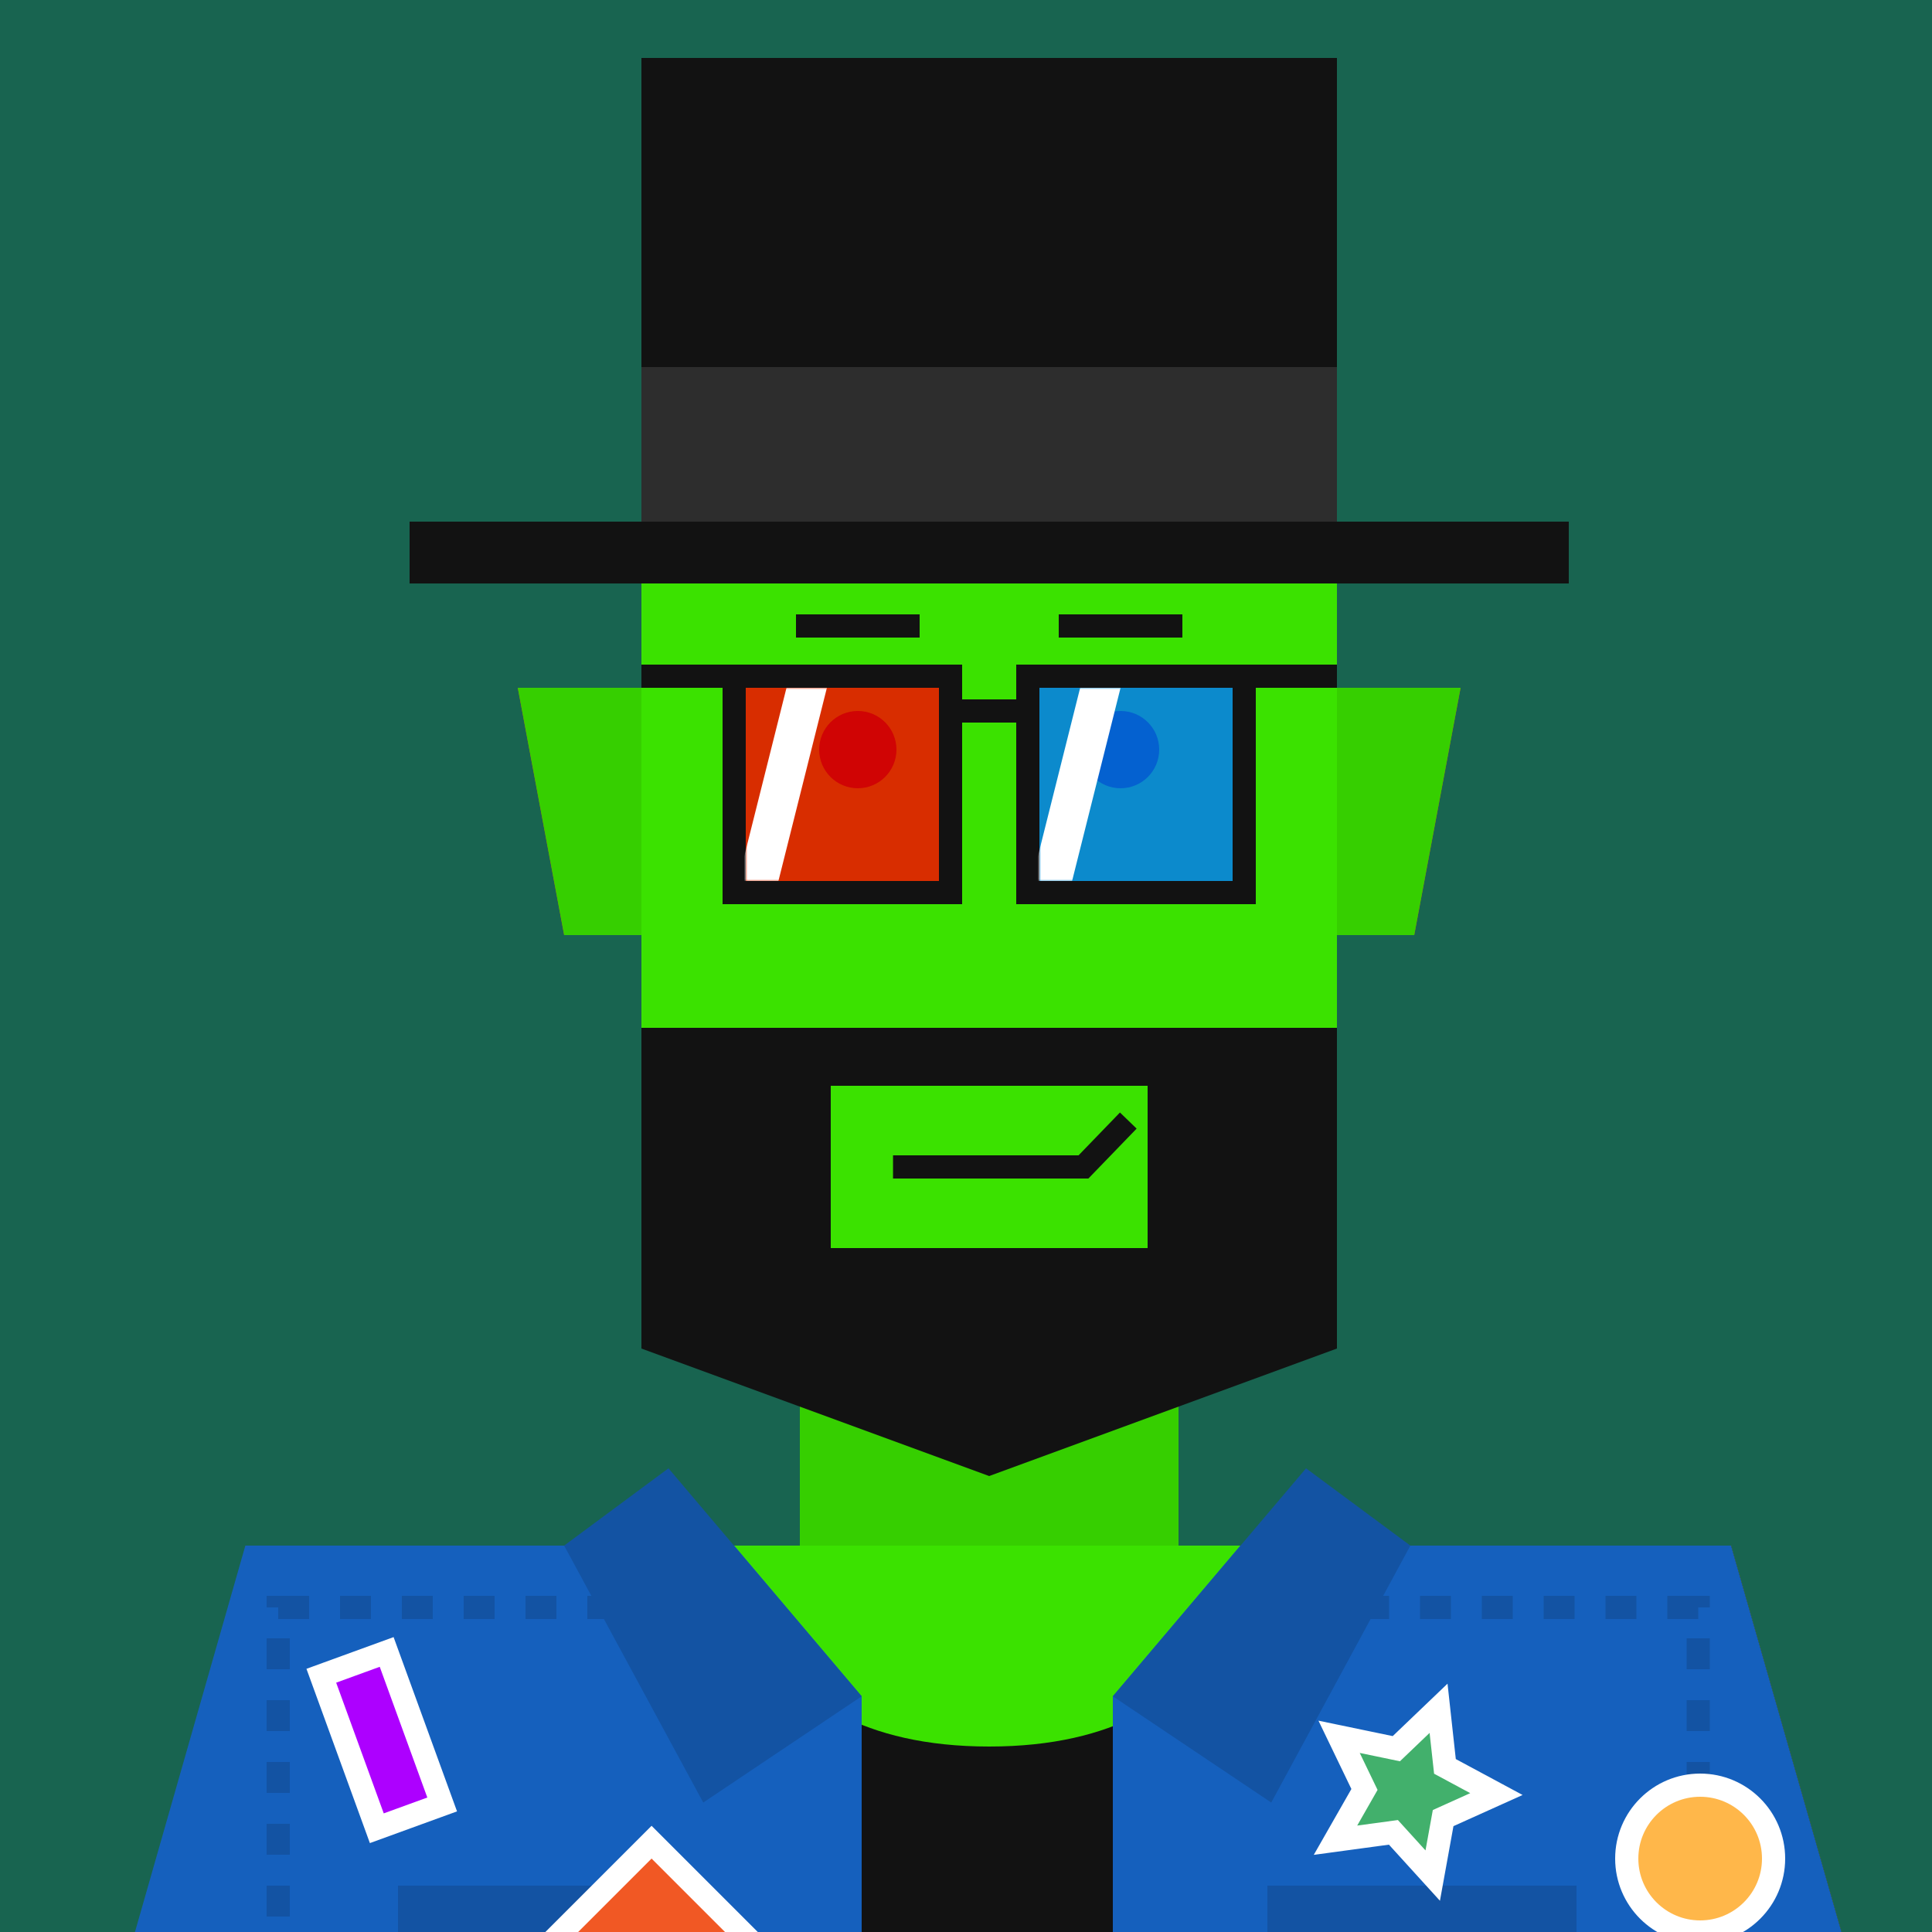 <svg xmlns="http://www.w3.org/2000/svg" viewBox="0 0 500 500"><rect x="0" y="0" width="500" height="500" fill="#333333" stroke="none"/><g id="layer1"><svg width="512" height="512" viewBox="0 0 512 512" fill="none" xmlns="http://www.w3.org/2000/svg">
<rect width="512" height="512" fill="#186450"/>
<path d="M134 178H167V242H146L134 178Z" fill="#E24713"/>
<path d="M378 178H345V242H366L378 178Z" fill="#E24713"/>
<rect x="207" y="346" width="98" height="54" fill="#E24713"/>
<path d="M64 400H448L480 512H32L64 400Z" fill="#F15824"/>
<rect x="166" y="106" width="180" height="240" fill="#F15824"/>
</svg>
</g><g id="layer2"><svg width="512" height="512" viewBox="0 0 512 512" fill="none" xmlns="http://www.w3.org/2000/svg">
<path d="M134 178H166V242H146L134 178Z" fill="#36CF00"/>
<path d="M378 178H346V242H366L378 178Z" fill="#36CF00"/>
<path d="M64 400H448L480 512H32L64 400Z" fill="#3BE200"/>
<rect x="207" y="346" width="98" height="54" fill="#36CF00"/>
<rect x="166" y="106" width="180" height="240" fill="#3BE200"/>
</svg>
</g><g id="layer3"><svg width="512" height="512" viewBox="0 0 512 512" fill="none" xmlns="http://www.w3.org/2000/svg">
<rect x="106" y="135" width="300" height="16" fill="#121212"/>
<rect x="166" y="95" width="180" height="40" fill="#2D2D2D"/>
<rect x="166" y="15" width="180" height="80" fill="#121212"/>
</svg>
</g><g id="layer4"><svg width="512" height="512" viewBox="0 0 512 512" fill="none" xmlns="http://www.w3.org/2000/svg">
<g clip-path="url(#clip0_611_16924)">
<path d="M64 400H188C188 400 190 452 256 452C322 452 324 400 324 400H448L480 512H32L64 400Z" fill="#121212"/>
<path d="M63.5 400H190L223 439V512H31.5L63.5 400Z" fill="#1560BD"/>
<path d="M72 512V416H183.5" stroke="#1353A3" stroke-width="6" stroke-dasharray="8 8"/>
<path d="M447.999 400H320.999L287.999 439V512H480L447.999 400Z" fill="#1560BD"/>
<rect x="103" y="488" width="80" height="24" fill="#1353A3"/>
<rect x="328" y="488" width="80" height="24" fill="#1353A3"/>
<path d="M439.5 512V416H328" stroke="#1353A3" stroke-width="6" stroke-dasharray="8 8"/>
<path d="M223 439L182 466.5L146 400L173 380L223 439Z" fill="#1353A3"/>
<path d="M288 439L329 466.5L365 400L338 380L288 439Z" fill="#1353A3"/>
<circle cx="440" cy="481" r="19" fill="#FFB74A" stroke="white" stroke-width="6"/>
<rect x="141.757" y="503.627" width="38" height="38" transform="rotate(-45 141.757 503.627)" fill="#F15824" stroke="white" stroke-width="6"/>
<rect x="83.155" y="433.68" width="18" height="42" transform="rotate(-20 83.155 433.68)" fill="#AD00FF" stroke="white" stroke-width="6"/>
<path d="M372.962 448.145L372.299 442.102L367.907 446.305L361.369 452.559L352.51 450.719L346.558 449.483L349.197 454.959L353.126 463.11L348.638 470.967L345.624 476.245L351.647 475.427L360.613 474.21L366.698 480.905L370.787 485.404L371.87 479.422L373.483 470.519L381.731 466.801L387.273 464.302L381.919 461.424L373.95 457.139L372.962 448.145Z" fill="#42B06C" stroke="white" stroke-width="6"/>
</g>
<defs>
<clipPath id="clip0_611_16924">
<rect width="512" height="512" fill="white"/>
</clipPath>
</defs>
</svg>
</g><g id="layer5"><svg width="512" height="512" viewBox="0 0 512 512" fill="none" xmlns="http://www.w3.org/2000/svg">
<path fill-rule="evenodd" clip-rule="evenodd" d="M346 266H166V349L256 382L346 349V266ZM297 281H215V323H297V281Z" fill="#121212"/>
</svg>
</g><g id="layer6"><svg width="512" height="512" viewBox="0 0 512 512" fill="none" xmlns="http://www.w3.org/2000/svg">
<path d="M231.114 302H280.403L292 290" stroke="#121212" stroke-width="6"/>
</svg>
</g><g id="layer7"><svg width="512" height="512" viewBox="0 0 512 512" fill="none" xmlns="http://www.w3.org/2000/svg">
    <circle cx="222" cy="194" r="10" fill="#121212">
      </circle>
    <circle cx="290" cy="194" r="10" fill="#121212">
      </circle>
  
        <path d="M206 162H238" stroke="#121212" stroke-width="6">
            <animateTransform attributeName="transform" type="translate" begin="0s" dur="4s" repeatCount="indefinite" keyTimes="0;0.05;0.1;0.75;0.8;1" values="0 0;0 0;0 24;0 24;0 0;0 0" />
        </path>
    <g transform="translate(0,0)">
        <path d="M274 162H306" stroke="#121212" stroke-width="6">
            <animateTransform attributeName="transform" type="translate" begin="0s" dur="4s" repeatCount="indefinite" keyTimes="0;0.05;0.1;0.75;0.8;1" values="0 0;0 0;2 -16;2 -16;0 0;0 0" />
            <animateTransform attributeName="transform" type="rotate" begin="0s" dur="4s" repeatCount="indefinite" keyTimes="0;0.05;0.1;0.75;0.8;1" values="0 290 162;0 290 162;30 290 162;30 290 162;0 290 162;0 290 162" additive="sum" />
        </path>
    </g>
</svg>
</g><g id="layer8"><svg width="512" height="512" viewBox="0 0 512 512" fill="none" xmlns="http://www.w3.org/2000/svg">
<path d="M190 175H246V231H190V175Z" fill="#FF0000" fill-opacity="0.8" />
<path d="M190 175H246V231H190V175ZM190 175H166" stroke="#121212" stroke-width="6"/>
<path d="M247 184H266" stroke="#121212" stroke-width="6"/>
<path d="M266 175H322V231H266V175Z" fill="#0075FF" fill-opacity="0.8"/>
<path d="M322 175H266V231H322V175ZM322 175H346" stroke="#121212" stroke-width="6"/>
<mask id="mask0_139_2" style="mask-type:alpha" maskUnits="userSpaceOnUse" x="269" y="178" width="50" height="50">
<path d="M269 178H319V228H309.625H269V178Z" fill="#121212"/>
</mask>
<g mask="url(#mask0_139_2)">
<path d="M279.545 178H290L277.455 228H267L279.545 178Z" fill="#FFF">
<animateTransform attributeName="transform" type="translate" dur="4s" repeatCount="indefinite" keyTimes="0;0.8;1" values="-32 0;-32 0;48 0" />
</path>
</g>
<mask id="mask1_139_2" style="mask-type:alpha" maskUnits="userSpaceOnUse" x="193" y="178" width="50" height="50">
<path d="M193 178H243V228H233.625H193V178Z" fill="#121212"/>
</mask>
<g mask="url(#mask1_139_2)">
<path d="M203.545 178H214L201.455 228H191L203.545 178Z" fill="#FFF">
<animateTransform attributeName="transform" type="translate" dur="4s" repeatCount="indefinite" keyTimes="0;0.8;1" values="-32 0;-32 0;48 0" />
</path>
</g>
</svg>
</g></svg>